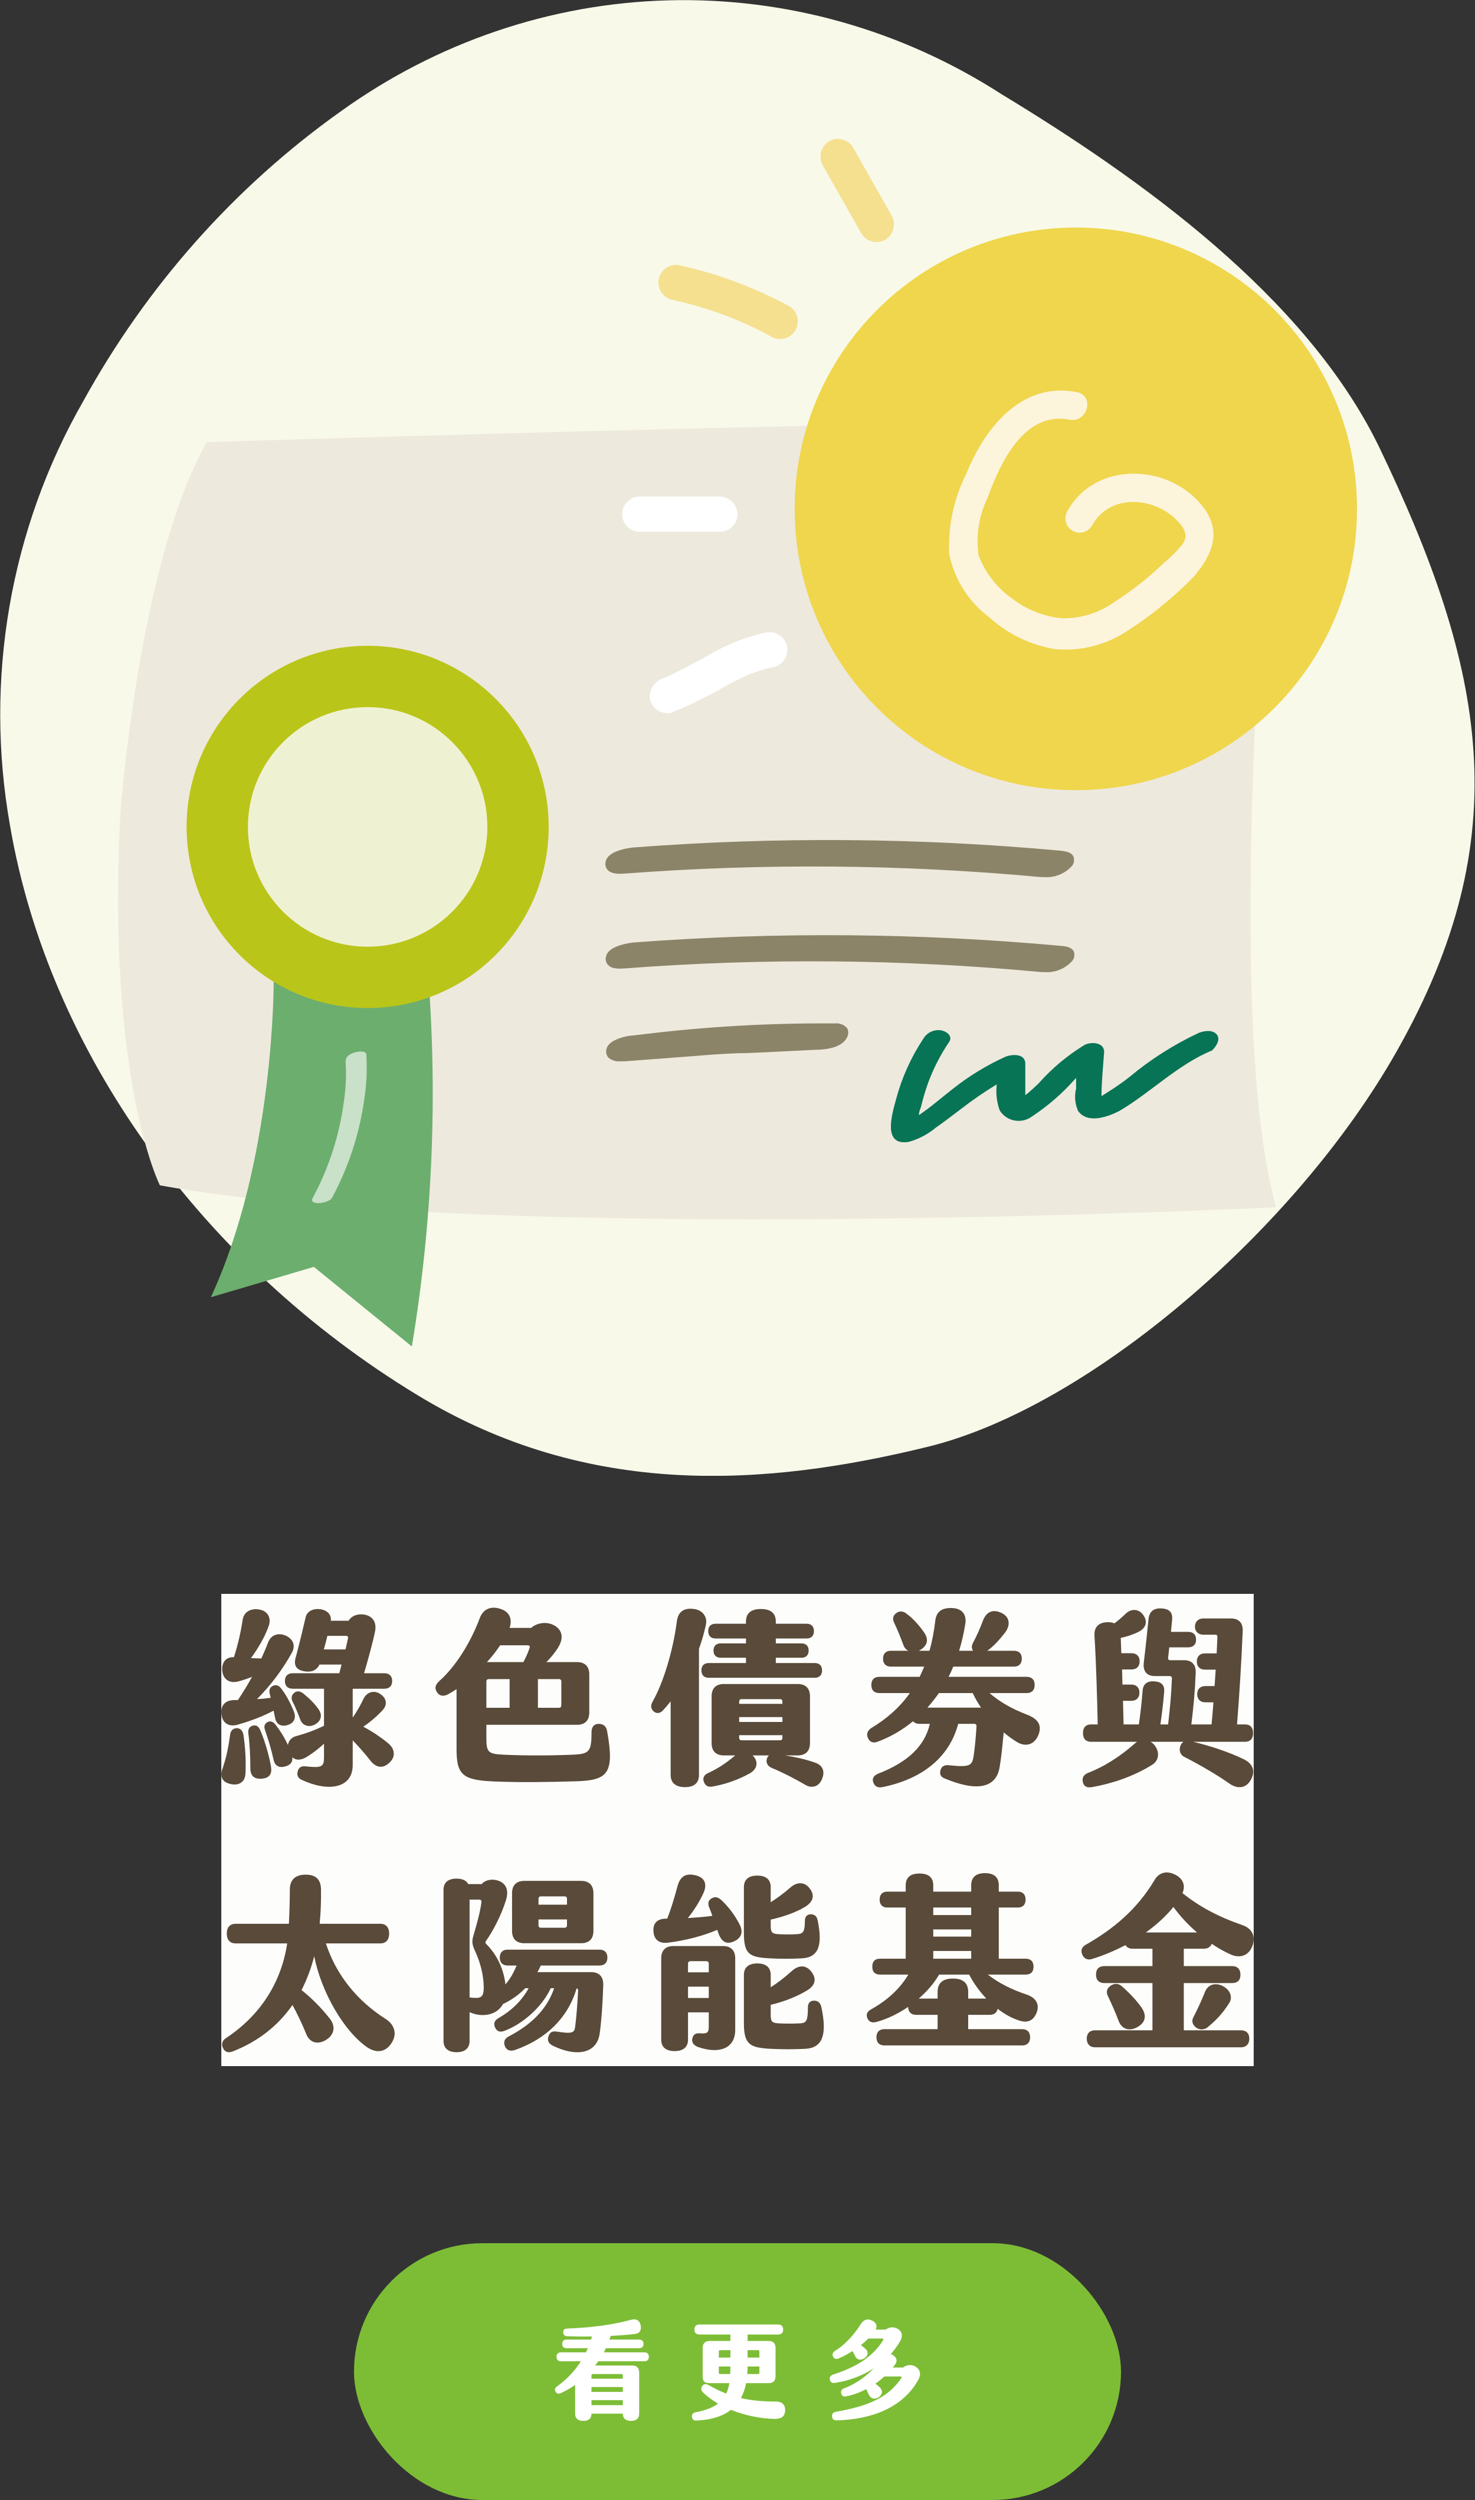 <svg width="500" height="847" viewBox="0 0 500 847" fill="none" xmlns="http://www.w3.org/2000/svg">
<rect x="0" y="0" width="500" height="847" fill="#333333" stroke="none"/>
<rect x="120" y="760" width="260" height="87" rx="43.5" fill="#7DBD36"/>
<path d="M218.433 796.978C219.405 796.978 219.945 797.518 219.945 798.49C219.945 799.462 219.405 800.002 218.433 800.002H202.809C202.449 800.506 202.089 800.974 201.729 801.442H214.329C215.841 801.442 216.669 802.27 216.669 803.782V817.786C216.669 819.37 215.697 820.198 213.897 820.198C212.097 820.198 211.125 819.37 211.125 817.786V817.75H200.505V817.786C200.505 819.37 199.533 820.198 197.733 820.198C195.933 820.198 194.961 819.37 194.961 817.786V807.994C193.413 809.11 191.757 810.046 190.065 810.802C189.273 811.162 188.661 810.91 188.301 810.262C187.941 809.614 188.121 809.002 188.841 808.498C192.045 806.23 194.817 803.314 196.905 800.002H190.173C189.201 800.002 188.661 799.462 188.661 798.49C188.661 797.518 189.201 796.978 190.173 796.978H198.633L199.281 795.574H192.045C191.109 795.574 190.569 795.034 190.569 794.098C190.569 793.162 191.109 792.658 192.045 792.658H200.361C200.469 792.298 200.577 791.974 200.649 791.614C197.841 791.65 195.033 791.614 192.297 791.506C191.361 791.47 190.965 791.002 190.929 790.21C190.893 789.418 191.253 788.95 192.225 788.914C199.857 788.626 207.093 787.798 213.861 785.962C215.409 785.53 216.741 785.926 217.137 787.69C217.533 789.418 216.885 790.57 215.265 790.75C212.817 791.038 210.009 791.254 207.021 791.398C206.877 791.83 206.769 792.226 206.589 792.658H216.669C217.605 792.658 218.145 793.162 218.145 794.098C218.145 795.034 217.605 795.574 216.669 795.574H205.401L204.681 796.978H218.433ZM211.125 804.754C211.125 804.502 210.945 804.322 210.693 804.322H200.937C200.685 804.322 200.505 804.502 200.505 804.754V805.906H211.125V804.754ZM211.125 810.37V808.714H200.505V810.37H211.125ZM200.505 814.87H211.125V813.178H200.505V814.87Z" fill="white"/>
<path d="M262.965 813.646C265.269 813.646 266.277 814.906 266.133 816.814C265.989 818.794 264.837 819.55 262.533 819.514C258.069 819.442 252.669 818.434 247.773 816.454C245.109 818.542 241.329 819.838 236.073 820.09C235.137 820.126 234.669 819.658 234.561 818.866C234.453 818.11 234.849 817.462 235.785 817.282C239.241 816.634 241.689 815.662 243.417 814.33C241.473 813.214 239.709 811.918 238.197 810.442C237.585 809.83 237.585 808.894 238.161 808.246C238.701 807.67 239.241 807.526 240.249 808.102C242.301 809.254 244.245 810.19 246.189 810.946C246.693 809.902 247.017 808.714 247.233 807.418H240.537C238.629 807.418 238.197 806.59 238.197 805.078V795.466C238.197 793.954 239.025 793.126 240.537 793.126H247.593V790.93H237.081C236.001 790.93 235.389 790.318 235.389 789.238C235.389 788.158 236.001 787.546 237.081 787.546H263.793C264.873 787.546 265.485 788.158 265.485 789.238C265.485 790.318 264.873 790.93 263.793 790.93H253.425V793.126H260.553C262.137 793.126 262.893 793.954 262.893 795.466V805.078C262.893 806.59 262.065 807.418 260.553 807.418H252.921C252.561 809.254 251.985 810.946 251.157 812.458C254.793 813.322 258.609 813.646 262.965 813.646ZM243.669 796.654V798.742H247.593V796.222H244.101C243.849 796.222 243.669 796.402 243.669 796.654ZM256.989 796.222H253.425V798.742H257.421V796.654C257.421 796.402 257.241 796.222 256.989 796.222ZM244.101 804.322H247.521C247.557 803.494 247.593 802.666 247.593 801.766H243.669V803.89C243.669 804.142 243.849 804.322 244.101 804.322ZM257.421 803.89V801.766H253.425C253.425 802.63 253.389 803.494 253.317 804.322H256.989C257.241 804.322 257.421 804.142 257.421 803.89Z" fill="white"/>
<path d="M310.449 801.874C312.069 802.99 312.249 804.502 311.313 806.23C306.057 815.77 295.401 819.694 283.701 820.018C282.729 820.054 282.117 819.694 282.045 818.686C281.973 817.858 282.369 817.282 283.413 817.102C294.537 815.194 301.305 812.098 305.553 805.654C305.733 805.366 305.589 805.15 305.265 805.15H299.793C298.821 806.014 297.813 806.842 296.733 807.598C297.273 807.958 297.777 808.39 298.245 808.858C299.433 810.046 299.109 811.378 297.813 812.206C296.517 813.034 295.149 812.746 294.465 811.198C294.177 810.586 293.925 810.01 293.637 809.434C291.513 810.55 289.245 811.414 286.941 811.846C286.005 812.134 285.393 811.738 285.177 810.946C284.961 810.19 285.213 809.542 286.041 809.218C290.001 807.706 293.385 805.294 296.229 802.378C292.341 804.898 287.805 806.59 283.125 807.31C282.153 807.454 281.577 807.202 281.325 806.302C281.109 805.51 281.469 804.826 282.441 804.502C290.829 801.766 296.049 798.202 299.397 792.802C299.577 792.514 299.433 792.298 299.109 792.298H294.357C293.565 793.09 292.701 793.846 291.837 794.53C292.341 794.89 292.845 795.286 293.313 795.718C294.501 796.798 294.321 798.058 293.097 798.922C291.873 799.786 290.541 799.642 289.857 798.202C289.605 797.662 289.353 797.122 288.993 796.546C287.409 797.554 285.825 798.382 284.313 799.03C283.449 799.39 282.801 799.174 282.405 798.454C282.009 797.77 282.225 797.086 282.981 796.546C286.329 794.458 289.317 791.326 291.801 787.402C292.845 785.746 294.177 785.458 295.761 786.286C297.021 786.934 297.417 788.05 296.877 789.274H300.189C301.485 788.374 302.997 788.23 304.329 789.022C305.841 789.922 306.093 791.47 305.193 793.09C304.293 794.674 303.177 796.186 301.953 797.554C302.205 797.626 302.457 797.734 302.709 797.914C304.005 798.778 304.293 799.93 303.393 801.154L302.637 802.126H306.129C307.317 801.118 309.189 801.01 310.449 801.874Z" fill="white"/>
<rect width="160" height="349.962" transform="translate(75.019 700) rotate(-90)" fill="#FDFDFB"/>
<path d="M131.465 590.509C133.833 592.429 134.281 595.117 131.977 597.229C129.801 599.277 127.497 598.957 125.577 596.525C123.849 594.285 121.737 591.917 119.561 589.613V597.997C119.561 605.869 111.369 607.277 102.217 602.989C100.937 602.413 100.553 601.325 100.937 600.045C101.321 598.765 102.153 598.253 103.689 598.445C109.001 599.021 109.833 598.637 109.833 595.437V590.765C107.913 592.557 105.801 594.157 103.753 595.373C101.961 596.397 100.297 596.461 99.081 595.373C99.273 596.973 98.505 597.933 96.777 598.445C94.665 599.085 93.193 598.317 92.745 596.205C91.913 592.429 90.761 588.781 89.801 586.029C89.353 584.749 89.801 583.917 90.761 583.405C91.785 582.957 92.617 583.341 93.385 584.301C94.857 586.157 96.393 588.589 97.609 591.213C97.801 589.805 98.825 588.589 100.361 588.205C103.241 587.437 106.569 586.285 109.833 584.685V572.141H99.209C97.545 572.141 96.585 571.181 96.585 569.517C96.585 567.853 97.545 566.893 99.209 566.893H115.017L115.785 563.949H108.297C107.337 565.997 105.417 566.701 102.921 566.189C100.297 565.677 99.529 564.077 100.233 561.581C101.513 556.845 102.921 550.893 103.625 547.885C104.137 545.709 106.441 544.877 108.617 545.197C110.985 545.581 112.393 547.053 112.137 549.101H118.153C119.241 547.373 121.353 546.605 123.657 547.053C126.153 547.565 127.817 549.421 127.113 552.877C126.473 555.949 124.873 562.029 123.401 566.893H130.313C131.977 566.893 132.937 567.853 132.937 569.517C132.937 571.181 131.977 572.141 130.313 572.141H119.561V581.933C120.969 579.885 122.249 577.645 123.273 575.469C124.425 573.229 126.793 572.525 128.905 573.933C131.145 575.405 131.401 577.645 129.609 579.501C127.497 581.741 125.193 583.661 123.145 585.005C126.281 586.669 129.033 588.525 131.465 590.509ZM79.433 575.981H80.649C82.441 573.293 84.041 570.669 85.449 568.109C83.849 568.749 82.185 569.325 80.585 569.709C77.705 570.413 75.529 568.877 75.337 565.869C75.145 563.117 76.681 561.325 79.305 561.453C80.777 556.781 81.673 552.685 82.249 548.845C82.697 545.837 85.321 544.813 88.009 545.325C90.761 545.837 91.977 548.141 91.145 550.701C89.993 554.157 87.561 558.445 85.065 561.773C86.217 561.837 87.433 561.837 88.585 561.901C89.417 560.045 90.185 558.317 90.825 556.589C91.849 553.773 94.409 553.133 96.713 554.093C99.273 555.181 100.361 557.421 98.889 560.045C95.945 565.293 92.105 570.669 87.113 575.661C88.713 575.597 90.249 575.405 91.785 575.213C91.657 574.829 91.593 574.381 91.465 573.997C91.081 572.525 91.529 571.565 92.617 571.117C93.769 570.669 94.601 571.117 95.433 572.205C97.033 574.317 98.505 577.069 99.593 579.821C100.489 581.997 99.721 583.853 97.353 584.493C95.113 585.069 93.641 584.109 93.257 581.997L92.745 579.565C89.033 581.549 85.065 583.021 80.649 584.301C77.577 585.197 75.401 583.789 75.081 580.845C74.697 578.029 76.105 576.045 79.433 575.981ZM109.769 558.829H117.129C117.449 557.357 117.769 556.077 117.961 555.053C118.089 554.541 117.769 554.221 117.257 554.221H110.985C110.601 555.757 110.217 557.293 109.769 558.829ZM107.017 584.109C104.969 585.389 102.601 584.749 101.833 582.701C101.065 580.653 100.105 578.285 99.209 576.557C98.569 575.341 98.825 574.317 99.721 573.549C100.617 572.781 101.769 572.909 102.793 573.741C104.905 575.469 106.633 577.133 108.041 579.181C109.321 581.037 108.873 582.957 107.017 584.109ZM88.265 586.285C89.737 589.741 91.145 594.413 91.849 598.445C92.297 600.941 91.401 602.349 88.905 602.605C86.409 602.861 84.873 601.837 84.873 599.149C84.873 594.989 84.617 590.381 84.169 587.181C84.041 585.709 84.617 584.877 85.833 584.621C87.049 584.365 87.753 585.069 88.265 586.285ZM80.393 585.517C81.673 585.581 82.377 586.541 82.569 588.077C83.209 592.493 83.401 596.845 83.209 600.877C83.081 603.821 80.905 605.101 78.025 604.397C75.337 603.757 74.505 601.901 75.337 599.469C76.681 595.693 77.449 591.917 78.025 587.629C78.217 586.157 79.241 585.453 80.393 585.517Z" fill="#594A39"/>
<path d="M205.769 586.349C208.457 601.005 205.961 603.181 195.209 603.501C184.713 603.821 175.689 603.885 167.625 603.565C156.809 603.117 154.761 601.389 154.761 592.493V572.269C153.737 572.973 152.777 573.549 151.817 574.061C150.345 574.829 148.937 574.637 148.105 573.293C147.273 572.013 147.529 570.797 148.873 569.581C154.505 564.589 159.561 556.461 162.633 548.205C163.913 544.813 166.857 543.981 170.121 545.261C172.937 546.349 173.641 548.781 172.745 551.533H180.041C182.089 549.741 185.289 549.357 187.657 550.573C190.281 551.917 191.433 554.541 189.193 558.189C188.169 559.853 186.761 561.581 185.225 563.117H195.593C198.281 563.117 199.753 564.589 199.753 567.277V580.205C199.753 582.893 198.281 584.365 195.593 584.365H164.873V588.781C164.873 593.645 165.449 594.221 170.505 594.477C178.057 594.861 187.401 594.797 194.377 594.477C199.817 594.221 200.521 593.389 200.521 586.797C200.521 585.005 201.481 584.045 202.889 584.045C204.425 584.045 205.449 584.749 205.769 586.349ZM179.529 558.317C179.721 557.741 179.401 557.421 178.889 557.421H169.545C168.265 559.341 166.729 561.325 165.065 563.117H177.417C178.313 561.453 178.953 559.981 179.529 558.317ZM172.745 578.605V568.877H165.641C165.193 568.877 164.873 569.197 164.873 569.645V578.605H172.745ZM190.281 569.645C190.281 569.197 189.961 568.877 189.513 568.877H182.345V578.605H189.257C190.089 578.605 190.281 578.349 190.281 577.517V569.645Z" fill="#594A39"/>
<path d="M239.305 550.381C238.729 553.069 237.961 555.821 236.937 558.637V601.389C236.937 604.077 235.273 605.485 232.201 605.485C229.129 605.485 227.337 604.077 227.337 601.389V576.429C226.441 577.581 225.545 578.605 224.649 579.565C223.561 580.653 222.345 580.589 221.449 579.693C220.553 578.797 220.553 577.709 221.193 576.557C224.777 570.285 228.105 559.597 229.449 549.293C229.897 545.773 232.137 544.685 235.337 545.133C238.153 545.517 239.817 547.757 239.305 550.381ZM276.169 568.429H240.265C238.665 568.429 237.769 567.533 237.769 565.933C237.769 564.333 238.665 563.437 240.265 563.437H252.873V561.645H244.297C242.761 561.645 241.865 560.749 241.865 559.213C241.865 557.677 242.761 556.781 244.297 556.781H252.873V555.117H242.569C240.969 555.117 240.073 554.221 240.073 552.621C240.073 551.021 240.969 550.125 242.569 550.125H252.873V549.421C252.873 546.477 254.665 545.133 257.929 545.133C261.193 545.133 262.985 546.477 262.985 549.421V550.125H273.417C275.017 550.125 275.913 551.021 275.913 552.621C275.913 554.221 275.017 555.117 273.417 555.117H262.985V556.781H271.689C273.225 556.781 274.121 557.677 274.121 559.213C274.121 560.749 273.225 561.645 271.689 561.645H262.985V563.437H276.169C277.769 563.437 278.665 564.333 278.665 565.933C278.665 567.533 277.769 568.429 276.169 568.429ZM276.425 597.229C279.049 598.189 279.753 600.365 278.537 602.989C277.449 605.421 275.017 605.997 272.905 604.653C269.449 602.669 265.865 600.749 261.449 598.893C260.041 598.253 259.593 596.973 259.977 595.821C260.169 595.309 260.361 594.989 260.681 594.733H255.113L255.305 594.925C257.225 596.973 256.585 599.405 254.281 600.749C250.057 603.117 245.577 604.589 241.417 605.293C239.945 605.549 239.049 604.909 238.601 603.693C238.153 602.541 238.537 601.389 239.945 600.749C243.145 599.277 245.833 597.613 249.225 594.733H245.385C242.697 594.733 241.225 593.261 241.225 590.573V574.701C241.225 572.013 242.697 570.541 245.385 570.541H270.409C273.097 570.541 274.569 572.013 274.569 574.701V590.573C274.569 593.261 273.097 594.733 270.409 594.733H266.121C269.513 595.245 273.225 596.077 276.425 597.229ZM250.569 576.429V577.261H265.225V576.429C265.225 575.981 264.905 575.661 264.457 575.661H251.337C250.889 575.661 250.569 575.981 250.569 576.429ZM250.569 581.741V583.405H265.225V581.741H250.569ZM250.569 587.885V588.845C250.569 589.293 250.889 589.613 251.337 589.613H264.457C264.905 589.613 265.225 589.293 265.225 588.845V587.885H250.569Z" fill="#594A39"/>
<path d="M348.105 580.909C351.625 582.253 353.225 584.237 352.137 587.437C350.857 591.085 347.785 592.045 344.713 590.189C343.177 589.229 341.641 588.141 340.233 586.925C339.785 591.981 339.337 596.013 338.825 598.893C337.609 605.677 331.273 607.213 320.073 602.477C318.857 601.965 318.473 601.069 318.793 599.789C319.113 598.509 320.137 597.869 321.673 598.061C328.841 598.829 329.545 598.189 330.057 594.861C330.377 592.749 330.761 589.165 331.017 584.877C331.017 584.365 330.825 584.045 330.313 584.045H324.809C321.801 595.501 312.457 602.797 299.081 605.485C297.481 605.805 296.457 605.165 296.009 603.821C295.561 602.477 296.201 601.517 297.801 600.877C307.593 597.037 313.417 591.725 315.209 584.045H311.753C310.729 584.045 309.961 583.725 309.513 583.149C305.865 586.157 301.769 588.525 297.417 590.125C295.881 590.701 294.793 590.125 294.217 588.845C293.641 587.629 293.961 586.349 295.369 585.453C300.681 582.253 305.033 578.413 308.425 573.613H298.121C296.329 573.613 295.369 572.653 295.369 570.861C295.369 569.069 296.329 568.109 298.121 568.109H311.753C312.265 567.021 312.777 565.869 313.289 564.653H302.025C300.297 564.653 299.337 563.693 299.337 561.965C299.337 560.237 300.297 559.277 302.025 559.277H307.913C307.145 558.893 306.569 558.253 306.249 557.357C305.225 554.605 304.265 552.237 303.113 549.805C302.409 548.333 302.729 547.309 303.881 546.477C305.033 545.645 306.313 545.901 307.401 546.797C309.321 548.205 311.561 550.573 313.289 553.133C314.889 555.501 314.441 557.549 311.817 559.085L311.433 559.277H315.081C315.977 556.141 316.617 552.685 317.065 548.973C317.449 546.029 319.241 544.621 322.953 544.813C326.217 545.005 327.689 547.117 327.241 550.061C326.729 553.261 326.025 556.397 325.129 559.277H329.865C329.289 558.509 329.289 557.613 329.865 556.525C331.081 554.285 332.233 551.661 333.193 549.101C334.409 545.901 336.649 545.133 339.529 546.477C342.345 547.821 342.601 550.637 340.681 553.133C338.505 555.949 336.521 557.997 334.665 559.277H343.689C345.417 559.277 346.377 560.237 346.377 561.965C346.377 563.693 345.417 564.653 343.689 564.653H323.145C322.633 565.869 322.121 567.021 321.545 568.109H347.977C349.769 568.109 350.729 569.069 350.729 570.861C350.729 572.653 349.769 573.613 347.977 573.613H335.433C338.825 576.557 343.049 578.989 348.105 580.909ZM314.377 578.541H332.553C331.465 576.941 330.505 575.277 329.737 573.613H318.281C317.065 575.341 315.721 577.005 314.377 578.541Z" fill="#594A39"/>
<path d="M421.577 596.013C424.649 597.485 425.609 599.917 424.137 602.797C422.537 605.869 419.657 606.253 416.841 604.333C412.297 601.133 406.473 597.805 401.481 595.245C399.945 594.477 399.561 592.813 400.201 591.341C400.457 590.765 400.777 590.381 401.161 590.125H390.025C390.601 590.445 391.113 590.893 391.561 591.533C393.161 593.773 392.841 596.525 390.537 597.933C384.265 601.837 376.841 604.333 370.121 605.485C368.137 605.805 367.305 604.973 367.049 603.693C366.793 602.413 367.241 601.261 368.905 600.621C374.089 598.637 379.657 595.181 384.841 590.573C385.033 590.381 385.225 590.253 385.481 590.125H369.865C368.073 590.125 367.113 589.101 367.113 587.181C367.113 585.261 368.073 584.237 369.865 584.237H372.105C371.913 575.405 371.593 563.693 371.017 554.285C370.825 551.277 372.361 549.741 375.241 549.613C376.265 549.549 377.097 549.677 377.737 549.997C379.081 549.037 380.297 547.949 381.513 546.797C383.433 544.877 385.993 545.069 387.465 547.053C389.193 549.357 388.489 551.597 385.929 552.877C384.009 553.837 381.961 554.477 379.913 554.925L380.105 560.109H383.561C385.289 560.109 386.313 561.133 386.313 562.861C386.313 564.589 385.289 565.613 383.561 565.613H380.361C380.425 567.277 380.425 569.005 380.489 570.733H383.497C385.225 570.733 386.249 571.757 386.249 573.485C386.249 575.213 385.225 576.237 383.497 576.237H380.681L380.873 584.237H386.057C386.633 580.333 387.017 576.621 387.337 572.717C387.529 570.413 389.065 569.453 391.369 569.645C393.801 569.837 394.825 570.989 394.633 573.229C394.313 577.069 393.865 580.781 393.353 584.237H395.977C396.617 578.733 397.065 573.869 397.257 568.621C397.257 568.109 397.001 567.853 396.425 567.853H391.497C388.681 567.853 387.401 566.189 387.721 563.309C388.425 557.485 389.001 551.917 389.321 548.653C389.577 545.837 391.241 544.749 393.865 544.941C396.489 545.133 397.577 546.349 397.321 548.845L396.937 552.877H402.761C404.489 552.877 405.449 553.837 405.449 555.501C405.449 557.165 404.489 558.125 402.761 558.125H396.361L395.977 561.645C395.913 562.157 396.169 562.477 396.681 562.477H401.353C404.105 562.477 405.449 564.013 405.321 566.829C405.065 573.229 404.553 578.413 403.849 584.237H410.697C410.953 581.741 411.145 579.245 411.337 576.749H408.585C406.857 576.749 405.833 575.725 405.833 573.997C405.833 572.269 406.857 571.245 408.585 571.245H411.721L412.105 565.677H408.457C406.729 565.677 405.705 564.653 405.705 562.925C405.705 561.197 406.729 560.173 408.457 560.173H412.425C412.489 558.317 412.617 556.461 412.681 554.605C412.681 554.093 412.489 553.837 411.977 553.837H407.881C406.217 553.837 405.065 552.749 405.065 551.085C405.065 549.421 406.217 548.333 407.881 548.333H417.225C419.977 548.333 421.385 549.869 421.257 552.621C420.809 563.181 420.169 573.677 419.337 584.237H422.025C423.817 584.237 424.777 585.261 424.777 587.181C424.777 589.101 423.817 590.125 422.025 590.125H404.489C409.865 591.405 416.265 593.453 421.577 596.013Z" fill="#594A39"/>
<path d="M130.825 684.093C133.705 685.949 134.729 689.085 132.745 692.157C130.633 695.485 127.433 695.613 124.489 693.629C116.809 688.381 109.001 675.261 106.505 662.781C105.481 666.877 104.009 670.717 102.217 674.237C105.289 676.669 108.809 680.061 111.881 684.029C113.801 686.525 113.353 689.341 110.601 691.069C107.849 692.797 105.033 692.221 103.817 689.149C102.409 685.629 100.681 682.109 99.145 679.293C94.281 686.269 87.561 691.645 78.857 695.037C77.321 695.613 76.233 695.229 75.593 693.885C74.953 692.605 75.337 691.325 76.617 690.493C88.585 682.621 95.433 671.229 97.353 658.429H79.881C77.961 658.429 76.873 657.213 76.873 655.101C76.873 652.989 77.961 651.773 79.881 651.773H97.929C98.185 646.525 98.249 643.197 98.249 640.061C98.313 636.669 100.297 635.133 103.625 635.133C106.953 635.133 108.745 636.669 108.809 640.061C108.873 643.901 108.745 647.677 108.361 651.773H128.905C130.825 651.773 131.913 652.989 131.913 655.101C131.913 657.213 130.825 658.429 128.905 658.429H110.473C113.865 668.861 120.841 677.757 130.825 684.093Z" fill="#594A39"/>
<path d="M203.209 665.917H183.305C182.985 666.685 182.601 667.453 182.153 668.157H200.393C203.081 668.157 204.553 669.693 204.489 672.445C204.361 677.885 203.849 685.117 203.273 689.021C202.313 695.741 195.465 697.021 187.465 693.117C185.865 692.349 185.417 691.261 185.993 689.725C186.505 688.445 187.273 688.061 188.873 688.317C193.993 689.149 194.697 688.637 194.953 686.781C195.401 683.581 195.785 678.141 195.977 674.365C195.977 673.981 195.785 673.725 195.465 673.661C192.457 683.837 184.969 690.877 174.601 694.525C172.937 695.101 171.721 694.589 171.209 693.373C170.633 692.029 170.825 690.749 172.489 689.917C179.529 686.269 185.289 681.149 187.849 673.597H186.697C183.689 680.125 177.033 685.757 171.145 687.997C169.545 688.637 168.457 688.317 167.817 686.909C167.305 685.693 167.433 684.605 169.033 683.709C173.193 681.341 176.841 677.949 179.209 673.597H178.057C175.945 675.773 173.513 677.501 170.889 678.781L170.505 678.973C168.393 682.877 163.273 683.581 159.177 681.725V691.517C159.177 693.885 157.641 695.293 154.761 695.293C151.881 695.293 150.345 693.885 150.345 691.517V640.253C150.345 637.821 151.881 636.477 154.761 636.477C156.745 636.477 158.089 637.117 158.729 638.333H163.273C164.553 636.861 166.921 636.413 169.097 637.245C171.337 638.077 172.617 640.189 171.529 643.709C169.993 648.765 167.113 654.269 164.745 657.597C164.425 658.045 164.489 658.301 164.873 658.685C168.649 662.461 170.761 667.325 171.337 672.317C173.001 670.397 174.217 668.157 175.113 665.917H172.105C170.377 665.917 169.417 664.957 169.417 663.229C169.417 661.501 170.377 660.541 172.105 660.541H203.209C204.937 660.541 205.897 661.501 205.897 663.229C205.897 664.957 204.937 665.917 203.209 665.917ZM177.737 658.365C175.049 658.365 173.577 656.893 173.577 654.205V641.405C173.577 638.717 175.049 637.245 177.737 637.245H197.001C199.689 637.245 201.161 638.717 201.161 641.405V654.205C201.161 656.893 199.689 658.365 197.001 658.365H177.737ZM183.305 642.493C182.857 642.493 182.537 642.813 182.537 643.261V645.309H192.201V643.261C192.201 642.813 191.881 642.493 191.433 642.493H183.305ZM159.753 676.797C162.825 677.117 163.977 676.861 163.977 673.405C163.977 669.949 163.145 665.533 161.033 660.989C160.073 658.941 159.881 657.789 160.457 655.869C161.737 651.517 162.761 647.869 163.209 644.413C163.273 643.901 162.953 643.581 162.441 643.581H159.177V676.733C159.369 676.733 159.561 676.797 159.753 676.797ZM191.433 653.117C191.881 653.117 192.201 652.797 192.201 652.349V650.301H182.537V652.349C182.537 652.797 182.857 653.117 183.305 653.117H191.433Z" fill="#594A39"/>
<path d="M244.489 643.709C246.921 645.949 249.097 648.893 250.633 651.837C252.041 654.461 251.401 656.573 248.841 657.725C246.345 658.877 244.617 657.981 243.529 654.973L243.145 653.821C238.473 655.869 232.265 657.469 226.441 658.173C223.497 658.557 221.705 657.213 221.513 654.397C221.321 651.709 222.601 650.045 225.865 650.045H226.185C227.529 646.589 228.681 642.749 229.641 639.101C230.601 635.517 232.649 634.557 235.913 635.389C238.985 636.157 239.817 638.461 238.409 641.469C237.065 644.413 235.209 647.293 233.161 649.853C235.977 649.661 238.793 649.469 241.481 649.085C241.161 648.125 240.777 647.165 240.393 646.205C239.817 644.797 240.137 643.773 241.289 643.133C242.441 642.493 243.401 642.749 244.489 643.709ZM260.873 663.485C253.961 663.101 252.169 662.077 252.169 654.845V639.357C252.169 636.797 253.769 635.453 256.713 635.453C259.657 635.453 261.257 636.797 261.257 639.357V644.477C263.561 643.005 265.737 641.405 267.785 639.613C270.153 637.501 272.649 637.501 274.377 639.677C276.233 641.981 275.849 644.285 272.841 646.077C269.769 647.933 265.545 649.405 261.257 650.365V652.541C261.257 654.653 261.769 655.165 263.753 655.293C265.737 655.421 268.297 655.421 270.281 655.293C272.265 655.165 272.841 654.397 272.841 650.813C272.841 649.277 273.673 648.573 274.825 648.573C276.041 648.573 276.873 649.085 277.193 650.685C278.793 658.685 277.769 663.165 271.817 663.485C268.361 663.677 264.521 663.677 260.873 663.485ZM245.065 659.325C247.753 659.325 249.225 660.797 249.225 663.485V687.741C249.225 694.013 243.849 695.997 236.745 693.565C235.081 692.989 234.377 691.901 234.697 690.557C235.017 689.277 235.849 688.765 237.321 688.893C239.945 689.085 240.265 688.573 240.265 686.333V681.789H233.225V691.005C233.225 693.565 231.625 694.909 228.681 694.909C225.737 694.909 224.137 693.565 224.137 691.005V663.485C224.137 660.797 225.609 659.325 228.297 659.325H245.065ZM233.993 664.445C233.545 664.445 233.225 664.765 233.225 665.213V668.221H240.265V665.213C240.265 664.765 239.945 664.445 239.497 664.445H233.993ZM278.473 680.189C280.329 689.085 279.049 693.821 272.969 694.141C269.513 694.333 264.841 694.333 261.193 694.141C254.281 693.757 252.169 692.733 252.169 685.501V669.117C252.169 666.557 253.769 665.213 256.713 665.213C259.657 665.213 261.257 666.557 261.257 669.117V673.277C263.625 671.805 265.993 669.949 268.425 667.773C270.729 665.725 273.097 665.661 274.889 667.837C276.745 670.077 276.681 672.445 273.673 674.301C270.089 676.477 265.673 678.205 261.257 679.229V682.749C261.257 684.861 261.769 685.373 263.753 685.501C265.737 685.629 269.385 685.629 271.369 685.501C273.417 685.373 273.865 684.477 273.865 680.125C273.865 678.525 274.697 677.821 275.977 677.821C277.257 677.821 278.153 678.525 278.473 680.189ZM233.225 676.925H240.265V673.085H233.225V676.925Z" fill="#594A39"/>
<path d="M348.233 675.837C351.369 676.989 352.521 679.293 351.305 682.109C350.025 685.053 347.721 685.501 344.713 684.285C342.409 683.453 340.233 682.173 338.185 680.573C337.929 681.917 336.969 682.621 335.497 682.621H328.201V687.485H346.569C348.233 687.485 349.193 688.509 349.193 690.237C349.193 691.965 348.233 692.989 346.569 692.989H299.721C298.057 692.989 297.097 691.965 297.097 690.237C297.097 688.509 298.057 687.485 299.721 687.485H317.833V682.621H310.473C308.809 682.621 307.849 681.597 307.849 679.933C304.457 682.237 300.681 684.093 297.033 685.053C295.561 685.437 294.537 684.989 294.025 683.773C293.513 682.493 293.961 681.469 295.305 680.765C300.681 677.757 304.969 673.917 307.913 668.989H298.313C296.585 668.989 295.689 668.093 295.689 666.301C295.689 664.509 296.585 663.613 298.313 663.613H307.017V646.269H300.745C299.081 646.269 298.185 645.245 298.185 643.581C298.185 641.917 299.081 640.893 300.745 640.893H307.017V638.781C307.017 636.029 308.681 634.749 311.689 634.749C314.697 634.749 316.361 636.029 316.361 638.781V640.893H329.225V638.717C329.225 635.965 330.889 634.621 333.897 634.621C336.905 634.621 338.569 635.965 338.569 638.717V640.893H345.097C346.761 640.893 347.657 641.917 347.657 643.581C347.657 645.245 346.761 646.269 345.097 646.269H338.569V663.613H347.721C349.449 663.613 350.345 664.573 350.345 666.301C350.345 668.093 349.449 668.989 347.721 668.989H334.857C338.505 671.805 342.793 674.045 348.233 675.837ZM316.361 646.269V648.829H329.225V646.269H316.361ZM316.361 653.693V656.125H329.225V653.693H316.361ZM316.361 660.989V663.613H329.225V660.989H316.361ZM323.017 670.333C326.345 670.333 328.201 671.741 328.201 674.877V677.117H334.345C331.977 674.621 329.993 671.805 328.521 668.989H318.345C316.681 671.869 314.249 674.685 311.433 677.117H317.833V674.877C317.833 671.741 319.689 670.333 323.017 670.333Z" fill="#594A39"/>
<path d="M408.201 660.221H401.289V666.109H417.609C419.465 666.109 420.489 667.133 420.489 669.053C420.489 670.973 419.465 671.869 417.609 671.869H401.289V687.869H420.681C422.473 687.869 423.497 688.893 423.497 690.685C423.497 692.477 422.473 693.629 420.681 693.629H371.209C369.417 693.629 368.393 692.477 368.393 690.685C368.393 688.893 369.417 687.869 371.209 687.869H390.665V671.869H374.409C372.553 671.869 371.529 670.909 371.529 668.989C371.529 667.069 372.553 666.109 374.409 666.109H390.665V660.221H383.817C382.793 660.221 381.961 659.773 381.513 659.005C377.609 661.053 373.641 662.653 370.057 663.741C368.457 664.189 367.305 663.421 366.793 662.013C366.345 660.797 366.665 659.645 368.073 658.877C377.161 653.693 385.353 647.101 391.433 636.861C392.969 634.301 395.657 633.661 398.601 635.261C400.905 636.477 401.993 638.717 400.841 641.405C406.409 645.821 412.617 649.277 421.129 652.221C424.521 653.373 425.737 656.125 424.521 659.325C423.305 662.589 420.297 663.613 417.097 662.141C414.985 661.181 412.809 659.965 410.761 658.557C410.377 659.581 409.417 660.221 408.201 660.221ZM397.769 646.077C395.145 649.341 391.881 652.221 388.425 654.717H405.769C402.697 652.093 399.945 649.085 397.769 646.077ZM408.457 674.877C409.481 672.253 412.105 671.613 414.537 672.893C417.033 674.173 417.929 676.669 416.713 678.589C414.281 682.429 412.041 684.605 409.353 686.845C408.201 687.805 406.345 687.805 405.193 686.717C404.169 685.757 403.849 684.669 404.617 683.261C405.897 680.829 407.177 678.077 408.457 674.877ZM385.673 686.717C382.921 688.317 380.297 687.549 379.209 684.733C378.121 681.853 376.905 679.037 375.625 676.413C374.857 674.877 375.177 673.725 376.393 672.829C377.609 671.933 379.081 671.869 380.297 672.957C382.729 675.069 385.417 677.885 387.017 680.253C388.873 683.005 388.169 685.245 385.673 686.717Z" fill="#594A39"/>
<g clip-path="url(#clip0_1327_12885)">
<path d="M28.118 136.107C49.659 96.958 79.465 63.377 115.3 37.886C148.035 14.302 186.705 1.171 226.545 0.111C266.385 -0.949 305.654 10.108 339.511 31.92C386.434 60.335 442.487 100.305 467.318 151.072C503.834 226.844 514.607 283.67 473.435 356.222C439.109 416.839 369.089 476.795 314.588 490.15C260.088 503.505 199.562 508.144 141.136 472.437C68.742 428.395 16.524 356.697 3.378 279.599C-5.38 230.238 3.41 179.257 28.118 136.107Z" fill="#F8F9E9"/>
</g>
<g clip-path="url(#clip1_1327_12885)">
<path d="M40.782 275.731C40.782 275.731 46.971 190.519 70.098 149.802C70.098 149.802 367.818 140.29 432.573 142.896C432.573 142.896 413.029 339.379 432.573 409.021C432.573 409.021 166.645 422.049 54.202 401.593C54.202 401.593 36.156 366.089 40.782 275.731Z" fill="#EEE9DD"/>
<path d="M92.769 332.604C92.769 332.604 93.095 392.992 71.466 439.507L106.385 429.216L139.609 456.185C146.66 413.766 148.454 370.639 144.951 327.781" fill="#6CAE6E"/>
<path d="M124.625 341.528C158.518 341.528 185.993 314.052 185.993 280.16C185.993 246.267 158.518 218.792 124.625 218.792C90.733 218.792 63.257 246.267 63.257 280.16C63.257 314.052 90.733 341.528 124.625 341.528Z" fill="#BAC51A"/>
<path d="M124.625 320.746C147.041 320.746 165.212 302.575 165.212 280.16C165.212 257.744 147.041 239.573 124.625 239.573C102.21 239.573 84.039 257.744 84.039 280.16C84.039 302.575 102.21 320.746 124.625 320.746Z" fill="#EFF2D2"/>
<path opacity="0.63" d="M117.133 359.248C117.46 363.946 117.264 368.667 116.547 373.321C115.026 384.727 111.45 395.763 105.994 405.894C104.56 408.565 111.27 407.783 112.508 405.894C118.175 395.421 121.904 384.012 123.518 372.214C124.289 367.259 124.507 362.232 124.169 357.228C124.169 355.209 117.134 356.579 117.329 359.054L117.133 359.248Z" fill="#FFFEFD"/>
<path d="M211.531 295.99C258.603 292.407 305.893 292.8 352.899 297.163H353.941C355.7 297.293 357.464 297.02 359.101 296.365C360.738 295.71 362.204 294.691 363.388 293.384C363.746 292.931 363.977 292.389 364.057 291.816C364.137 291.244 364.063 290.662 363.843 290.127C363.192 288.759 361.303 288.433 359.739 288.237C311.496 283.794 262.964 283.424 214.658 287.13C214.658 287.13 205.863 287.846 205.277 292.08C205.167 292.55 205.175 293.039 205.3 293.505C205.425 293.971 205.663 294.4 205.993 294.752C207.361 296.25 210.163 296.055 211.531 295.99Z" fill="#8C8468"/>
<path d="M363.974 322.31C363.257 320.942 361.433 320.614 359.87 320.484C311.626 316.051 263.097 315.661 214.788 319.313C214.788 319.313 205.928 320.094 205.407 324.263C205.292 324.732 205.297 325.224 205.422 325.691C205.547 326.158 205.789 326.586 206.124 326.935C207.492 328.433 210.293 328.174 211.661 328.109C258.734 324.515 306.027 324.929 353.029 329.346H354.071C355.836 329.478 357.607 329.199 359.246 328.532C360.885 327.865 362.347 326.826 363.518 325.5C363.864 325.054 364.089 324.527 364.169 323.967C364.249 323.407 364.181 322.836 363.974 322.31Z" fill="#8C8468"/>
<path d="M282.867 346.741C261.093 346.561 239.332 347.801 217.72 350.453L214.919 350.781C213.42 350.781 206.059 351.888 205.538 355.667C205.439 356.137 205.453 356.621 205.577 357.085C205.702 357.549 205.933 357.978 206.254 358.335C206.812 358.799 207.456 359.147 208.15 359.36C208.843 359.572 209.572 359.644 210.294 359.573H211.792L234.137 357.88C243.062 357.164 243.062 357.163 249.902 356.837C254.332 356.837 261.759 356.383 276.417 355.667C278.958 355.667 284.821 355.274 286.841 351.951C287.211 351.452 287.442 350.864 287.511 350.246C287.579 349.628 287.483 349.002 287.232 348.433C286.708 347.803 286.032 347.317 285.269 347.021C284.505 346.724 283.678 346.629 282.867 346.741Z" fill="#8C8468"/>
<path d="M364.69 267.716C417.328 267.716 460 225.045 460 172.407C460 119.769 417.328 77.097 364.69 77.097C312.052 77.097 269.381 119.769 269.381 172.407C269.381 225.045 312.052 267.716 364.69 267.716Z" fill="#EFD64C"/>
<path d="M266.71 218.531C266.255 217.023 265.236 215.748 263.865 214.972C262.494 214.195 260.876 213.975 259.348 214.361C252.805 215.839 246.523 218.3 240.717 221.658L232.508 226.153L228.078 228.37L225.928 229.347L224.56 229.868C223.103 230.398 221.882 231.43 221.118 232.779C220.354 234.128 220.096 235.707 220.391 237.229C220.832 238.747 221.848 240.032 223.223 240.811C224.599 241.59 226.224 241.802 227.753 241.399C234.003 238.833 240.075 235.85 245.928 232.474C248.664 230.975 251.401 229.608 254.202 228.37L255.309 227.979L257.785 227.133C259.335 226.612 260.926 226.219 262.541 225.959C264.063 225.504 265.35 224.476 266.128 223.09C266.906 221.704 267.115 220.068 266.71 218.531Z" fill="white"/>
<path d="M244.039 168.239H217.524C216.689 168.152 215.845 168.241 215.046 168.5C214.248 168.76 213.513 169.185 212.889 169.747C212.265 170.309 211.766 170.994 211.425 171.761C211.083 172.528 210.907 173.361 210.907 174.201C210.907 175.04 211.083 175.87 211.425 176.637C211.766 177.404 212.265 178.092 212.889 178.654C213.513 179.216 214.248 179.638 215.046 179.898C215.845 180.157 216.689 180.246 217.524 180.159H244.039C245.611 180.159 247.119 179.537 248.231 178.425C249.343 177.313 249.967 175.805 249.967 174.232C249.951 172.659 249.323 171.152 248.217 170.034C247.11 168.915 245.612 168.273 244.039 168.239Z" fill="white"/>
<path d="M302.28 73.124L289.251 50.062C288.46 48.694 287.16 47.693 285.635 47.279C284.11 46.864 282.483 47.069 281.108 47.848C279.752 48.651 278.763 49.948 278.349 51.468C277.936 52.988 278.131 54.612 278.893 55.991L291.922 78.987C292.714 80.353 294.009 81.357 295.53 81.783C297.051 82.209 298.679 82.024 300.065 81.267C301.408 80.453 302.387 79.153 302.799 77.638C303.212 76.122 303.026 74.507 302.28 73.124Z" fill="#F5E090"/>
<path d="M267.036 103.482C255.732 97.408 243.656 92.893 231.14 90.061C230.367 89.795 229.547 89.69 228.732 89.753C227.916 89.816 227.122 90.043 226.398 90.424C225.675 90.805 225.037 91.333 224.524 91.97C224.011 92.607 223.634 93.341 223.415 94.13C223.197 94.918 223.143 95.74 223.255 96.55C223.368 97.361 223.645 98.142 224.069 98.841C224.494 99.54 225.057 100.143 225.724 100.616C226.391 101.089 227.148 101.423 227.948 101.592C233.855 102.889 239.666 104.585 245.342 106.672C250.708 108.683 255.932 111.054 260.977 113.772C261.654 114.252 262.423 114.588 263.236 114.755C264.049 114.923 264.888 114.92 265.699 114.746C266.511 114.572 267.277 114.232 267.95 113.747C268.623 113.261 269.188 112.639 269.609 111.924C270.03 111.209 270.298 110.413 270.396 109.589C270.494 108.765 270.419 107.931 270.177 107.137C269.936 106.343 269.531 105.61 268.991 104.98C268.45 104.351 267.784 103.841 267.036 103.482Z" fill="#F5E090"/>
<path d="M408.404 172.537C397.394 157.032 371.466 155.664 361.824 173.189C361.503 173.736 361.293 174.342 361.206 174.97C361.12 175.599 361.157 176.239 361.318 176.853C361.478 177.467 361.758 178.043 362.141 178.549C362.524 179.055 363.003 179.481 363.55 179.802C364.098 180.123 364.703 180.332 365.332 180.419C365.961 180.506 366.6 180.468 367.214 180.308C367.828 180.148 368.405 179.867 368.911 179.484C369.417 179.101 369.842 178.622 370.163 178.075C376.287 166.935 391.726 168.236 399.544 176.901C401.629 179.181 402.801 181.659 400.847 184.395C398.896 186.777 396.714 188.959 394.332 190.91C389.254 195.782 383.712 200.146 377.785 203.939C372.606 207.648 366.369 209.588 360 209.474C353.912 208.896 348.11 206.617 343.257 202.896C338.016 199.264 333.996 194.133 331.726 188.174C330.755 181.5 331.823 174.688 334.788 168.63C338.958 157.099 347.101 139.184 362.541 142.181C368.599 143.418 371.205 134.101 365.081 132.863C346.319 129.15 333.811 144.982 327.557 160.487C323.326 168.895 321.329 178.25 321.759 187.653C323.487 196.289 328.363 203.974 335.44 209.217C341.737 214.931 349.576 218.669 357.98 219.965C366.693 220.682 375.387 218.382 382.606 213.451C390.678 208.231 398.131 202.11 404.821 195.208C410.879 188.041 414.006 180.55 408.404 172.537Z" fill="#FDF4DC"/>
<path d="M412.566 350.608C411.172 348.735 408.139 349.223 406.336 349.956C397.909 353.903 390.029 358.913 382.89 364.86C381.251 366.163 379.529 367.384 377.726 368.606L374.529 370.642L373.381 371.373C373.381 366.406 373.955 361.276 374.283 356.39C374.283 353.051 369.774 352.888 367.643 354.028C361.825 357.574 356.574 361.967 352.067 367.059C350.838 368.199 349.69 369.341 348.378 370.399L347.559 371.047C347.559 369.581 347.559 367.546 347.559 366.975C347.559 364.777 347.559 362.581 347.559 360.382C347.559 356.88 343.132 357.124 340.837 358.02C334.45 360.912 328.447 364.577 322.966 368.932C319.277 371.782 315.506 375.12 311.489 377.808C311.489 376.504 312.227 375.202 312.309 374.551C312.965 371.945 313.702 369.421 314.604 366.896C316.43 361.954 318.853 357.249 321.818 352.887C323.048 350.932 320.671 349.305 318.949 349.061C317.8 348.895 316.627 349.07 315.577 349.562C314.527 350.055 313.647 350.842 313.047 351.829C308.813 358.199 305.656 365.216 303.701 372.598C302.389 377.566 299.029 388.397 308.128 386.85C311.469 385.905 314.57 384.265 317.227 382.043C320.26 379.925 323.13 377.728 325.999 375.529C329.807 372.598 333.775 369.88 337.886 367.385C337.529 370.353 337.866 373.363 338.869 376.181C339.415 377.066 340.139 377.828 340.997 378.42C341.855 379.012 342.827 379.418 343.852 379.617C344.877 379.816 345.933 379.8 346.952 379.573C347.971 379.346 348.931 378.912 349.772 378.297C355.348 374.622 360.395 370.212 364.774 365.186V368.848C364.164 371.35 364.395 373.984 365.429 376.344C368.709 380.986 375.758 378.299 379.529 376.344C390.268 369.992 399.203 360.706 410.844 355.901C412.156 354.679 413.795 352.318 412.566 350.608Z" fill="#067455"/>
</g>
<defs>
<clipPath id="clip0_1327_12885">
<rect width="500" height="500" fill="white" transform="translate(500 500) rotate(-180)"/>
</clipPath>
<clipPath id="clip1_1327_12885">
<rect width="420" height="409.186" fill="white" transform="translate(40 47)"/>
</clipPath>
</defs>
</svg>
